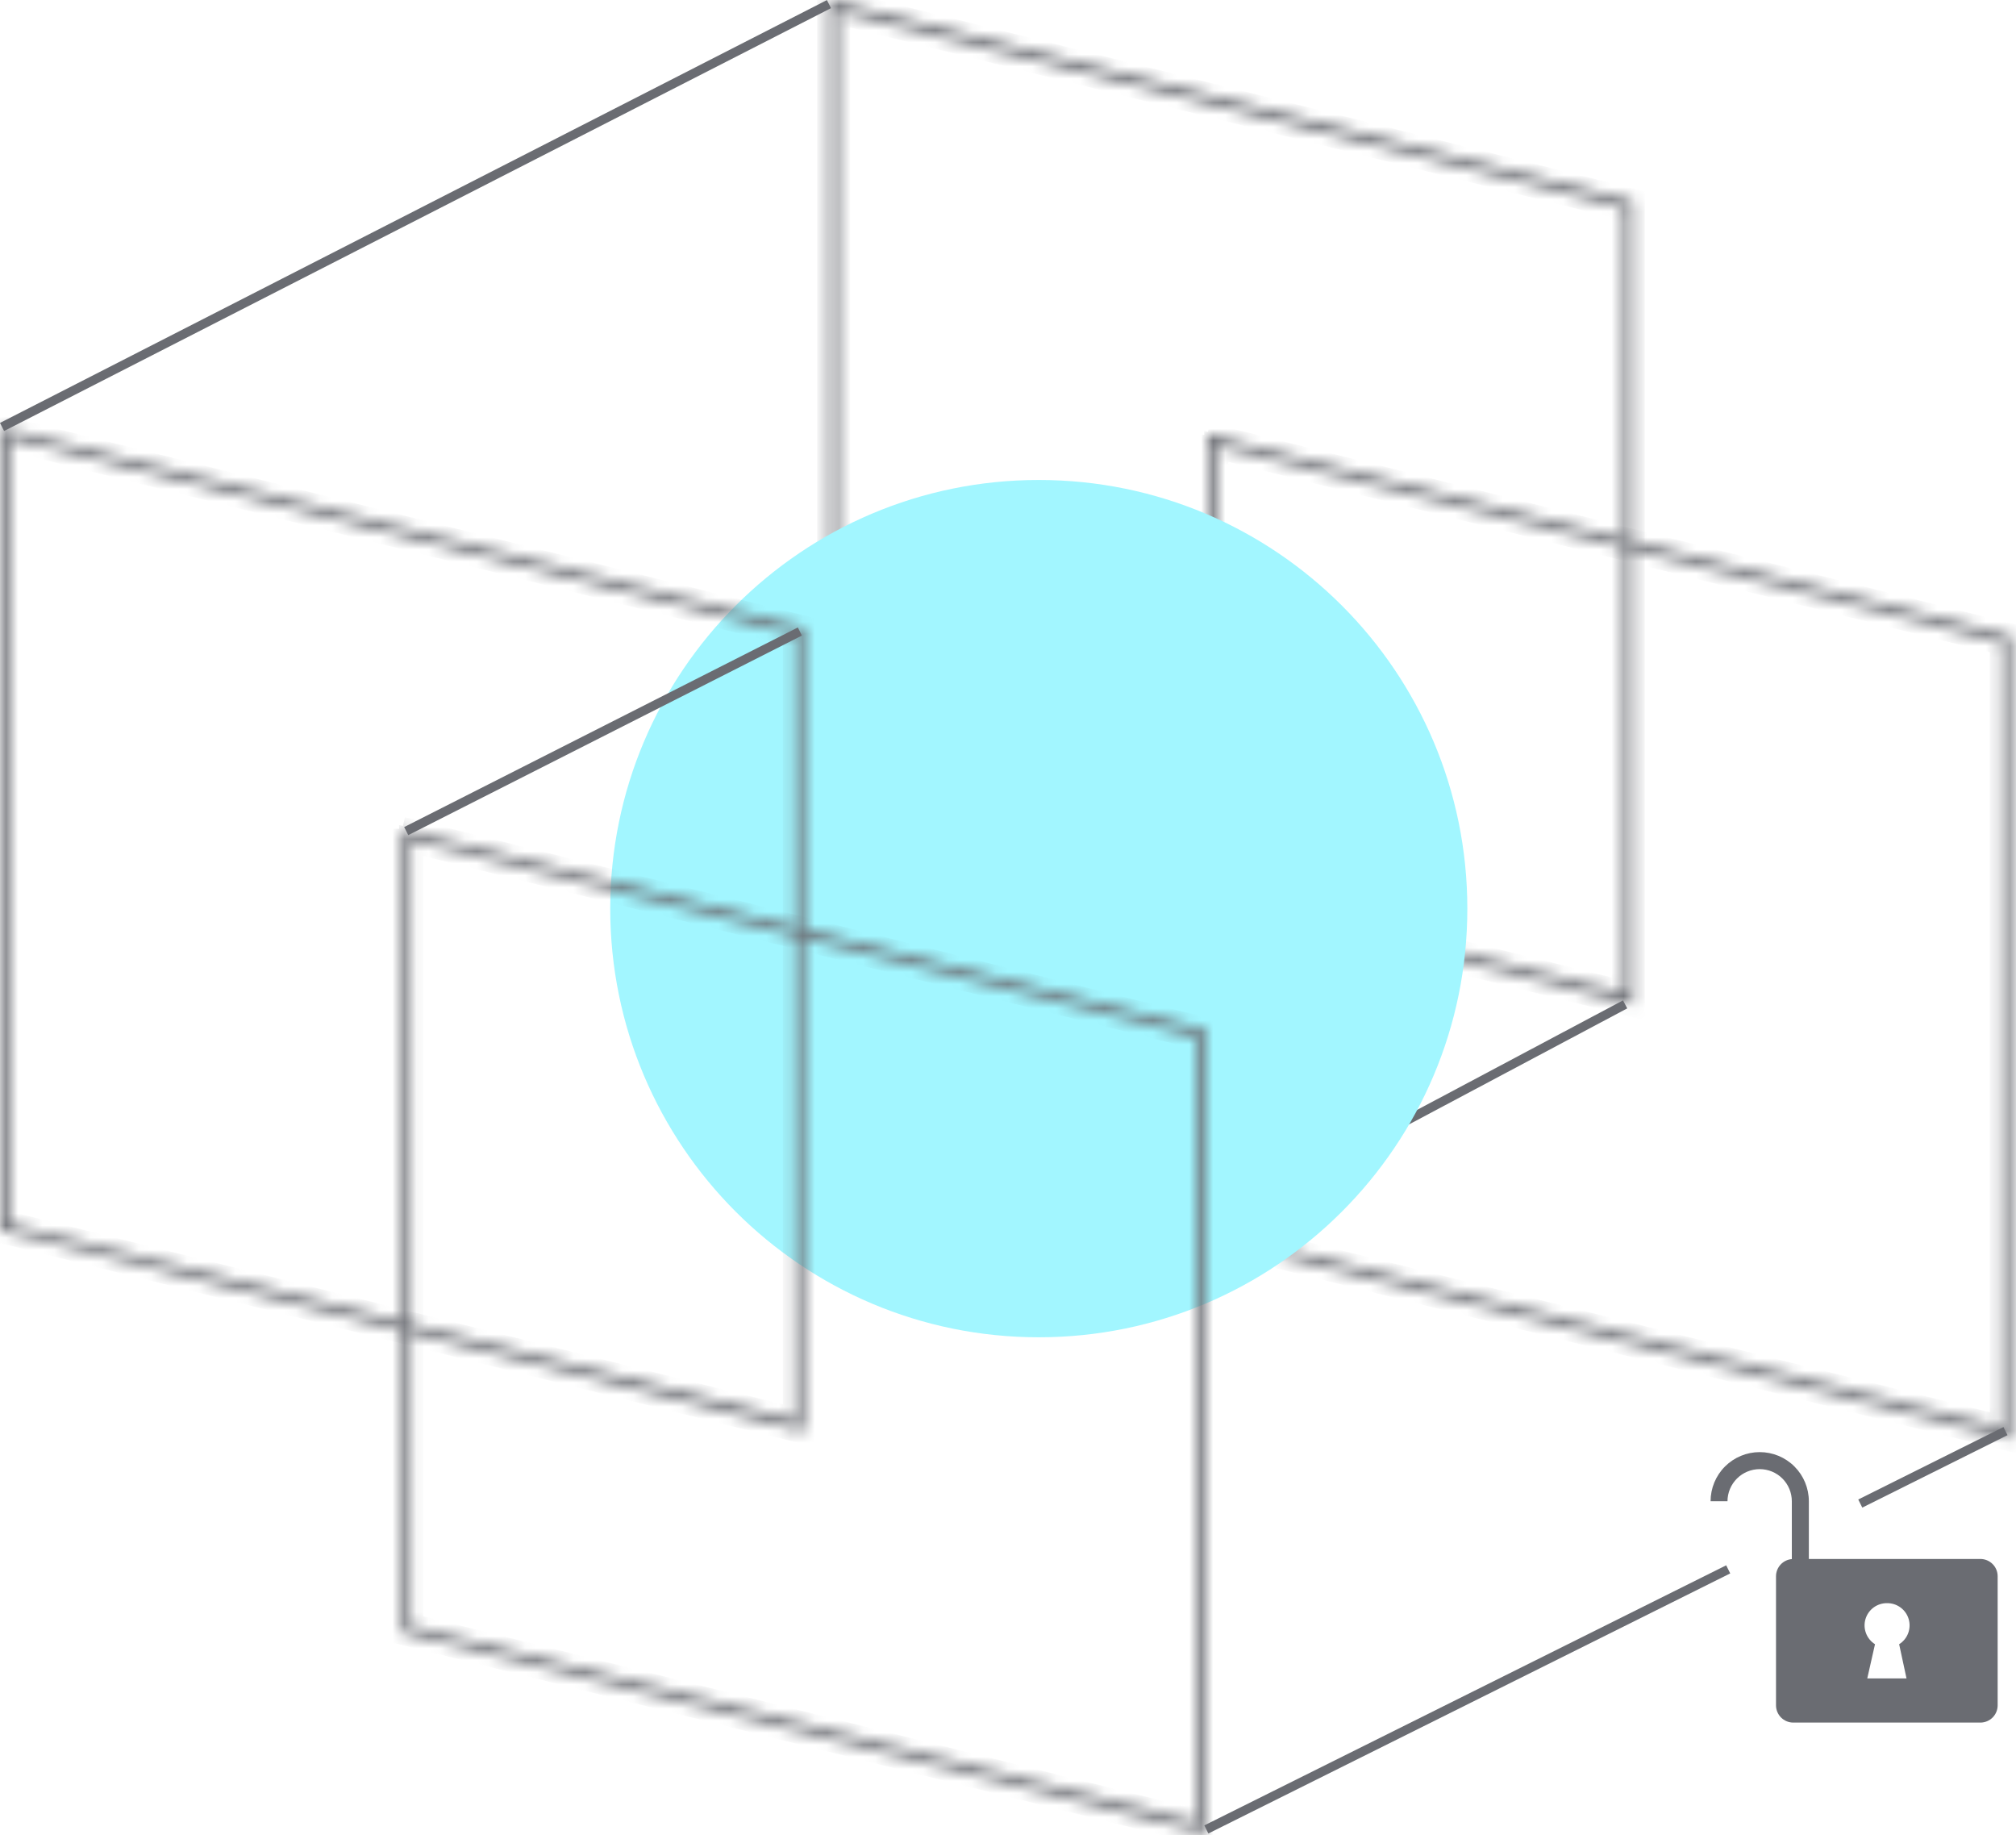 <svg width="167" height="152" viewBox="0 0 167 152" fill="none" xmlns="http://www.w3.org/2000/svg">
  <mask id="path-1-inside-1" fill="white">
    <path d="M69.43 1L134.5 17.23V82.23L69.43 66V1ZM68.68 0V66.57L135.25 83.21V16.64L68.68 0Z" />
  </mask>
  <path
    d="M69.43 1L69.672 0.03L68.43 -0.28V1H69.43ZM134.5 17.23H135.5V16.449L134.742 16.26L134.5 17.23ZM134.5 82.23L134.258 83.2L135.5 83.51V82.23H134.5ZM69.43 66H68.43V66.781L69.188 66.97L69.43 66ZM68.68 0L68.923 -0.97L67.68 -1.281V0H68.68ZM68.68 66.57H67.68V67.351L68.438 67.54L68.68 66.57ZM135.25 83.21L135.008 84.18L136.25 84.491V83.21H135.25ZM135.25 16.64H136.25V15.859L135.493 15.67L135.25 16.64ZM69.188 1.97L134.258 18.2L134.742 16.26L69.672 0.03L69.188 1.97ZM133.5 17.23V82.23H135.5V17.23H133.5ZM134.742 81.26L69.672 65.03L69.188 66.97L134.258 83.2L134.742 81.26ZM70.43 66V1H68.43V66H70.43ZM67.68 0V66.57H69.68V0H67.68ZM68.438 67.54L135.008 84.18L135.493 82.24L68.923 65.6L68.438 67.54ZM136.25 83.21V16.64H134.25V83.21H136.25ZM135.493 15.67L68.923 -0.97L68.438 0.97L135.008 17.61L135.493 15.67Z"
    fill="#6A6C72" mask="url(#path-1-inside-1)" />
  <mask id="path-3-inside-2" fill="white">
    <path d="M100.75 36.97L165.83 53.24V118.24L100.75 102V37V36.97ZM100 36V102.57L166.58 119.22V52.65L100 36.01V36Z" />
  </mask>
  <path
    d="M100.75 36.97L100.993 36L99.75 35.689V36.97H100.75ZM165.83 53.24H166.83V52.459L166.073 52.27L165.83 53.24ZM165.83 118.24L165.588 119.21L166.83 119.52V118.24H165.83ZM100.75 102H99.75V102.781L100.508 102.97L100.75 102ZM100 102.57H99V103.351L99.757 103.54L100 102.57ZM166.58 119.22L166.337 120.19L167.58 120.501V119.22H166.58ZM166.58 52.65H167.58V51.869L166.822 51.68L166.58 52.65ZM100 36.01H99V36.791L99.757 36.98L100 36.01ZM100.507 37.94L165.587 54.21L166.073 52.27L100.993 36L100.507 37.94ZM164.83 53.24V118.24H166.83V53.24H164.83ZM166.072 117.27L100.992 101.03L100.508 102.97L165.588 119.21L166.072 117.27ZM101.75 102V37H99.75V102H101.75ZM101.75 37V36.97H99.75V37H101.75ZM99 36V102.57H101V36H99ZM99.757 103.54L166.337 120.19L166.823 118.25L100.243 101.6L99.757 103.54ZM167.58 119.22V52.65H165.58V119.22H167.58ZM166.822 51.68L100.242 35.04L99.757 36.98L166.338 53.62L166.822 51.68ZM101 36.01V36H99V36.01H101Z"
    fill="#6A6C72" mask="url(#path-3-inside-2)" />
  <path d="M154.1 124.52L166.13 118.52" stroke="#6A6C72" stroke-width="0.75" stroke-miterlimit="10" />
  <path d="M99.93 151.51L143.16 129.97" stroke="#6A6C72" stroke-width="0.75" stroke-linejoin="round" />
  <path d="M100.16 101.5L134.62 83.18" stroke="#6A6C72" stroke-width="0.75" stroke-miterlimit="10" />
  <path d="M0.17 35.36L68.67 0.34" stroke="#6A6C72" stroke-width="0.75" stroke-linejoin="round" />
  <path
    d="M86.05 110.75C105.656 110.75 121.55 94.856 121.55 75.25C121.55 55.644 105.656 39.75 86.05 39.75C66.444 39.75 50.55 55.644 50.55 75.25C50.55 94.856 66.444 110.75 86.05 110.75Z"
    fill="#A2F6FF" />
  <mask id="path-10-inside-3" fill="white">
    <path
      d="M0.78 36.33L65.85 52.59V117.59L0.78 101.35V36.35V36.33ZM0.03 35.35V101.92L66.6 118.58V52L0 35.37L0.03 35.35Z" />
  </mask>
  <path
    d="M0.78 36.33L1.022 35.36L-0.22 35.049V36.33H0.78ZM65.85 52.59H66.85V51.809L66.092 51.62L65.85 52.59ZM65.85 117.59L65.608 118.56L66.85 118.87V117.59H65.85ZM0.78 101.35H-0.22V102.131L0.538 102.32L0.78 101.35ZM0.03 35.35H1.03V33.481L-0.525 34.518L0.03 35.35ZM0.03 101.92H-0.97V102.701L-0.213 102.89L0.03 101.92ZM66.6 118.58L66.357 119.55L67.6 119.861V118.58H66.6ZM66.6 52H67.6V51.219L66.842 51.03L66.6 52ZM0 35.37L-0.555 34.538L-2.436 35.792L-0.242 36.34L0 35.37ZM0.538 37.3L65.608 53.56L66.092 51.62L1.022 35.36L0.538 37.3ZM64.85 52.59V117.59H66.85V52.59H64.85ZM66.092 116.62L1.022 100.38L0.538 102.32L65.608 118.56L66.092 116.62ZM1.78 101.35V36.35H-0.22V101.35H1.78ZM1.78 36.35V36.33H-0.22V36.35H1.78ZM-0.97 35.35V101.92H1.03V35.35H-0.97ZM-0.213 102.89L66.357 119.55L66.843 117.61L0.273 100.95L-0.213 102.89ZM67.6 118.58V52H65.6V118.58H67.6ZM66.842 51.03L0.242 34.4L-0.242 36.34L66.358 52.97L66.842 51.03ZM0.555 36.202L0.585 36.182L-0.525 34.518L-0.555 34.538L0.555 36.202Z"
    fill="#6A6C72" mask="url(#path-10-inside-3)" />
  <mask id="path-12-inside-4" fill="white">
    <path
      d="M34.06 69.61L99.14 85.88V150.88L34.06 134.64V69.64V69.61ZM33.31 68.64V135.21L99.89 151.86V85.29L33.31 68.65V68.64Z" />
  </mask>
  <path
    d="M34.06 69.61L34.303 68.64L33.06 68.329V69.61H34.06ZM99.14 85.88H100.14V85.099L99.383 84.91L99.14 85.88ZM99.14 150.88L98.898 151.85L100.14 152.16V150.88H99.14ZM34.06 134.64H33.06V135.421L33.818 135.61L34.06 134.64ZM33.31 135.21H32.31V135.991L33.068 136.18L33.31 135.21ZM99.89 151.86L99.647 152.83L100.89 153.141V151.86H99.89ZM99.89 85.29H100.89V84.509L100.133 84.32L99.89 85.29ZM33.31 68.65H32.31V69.431L33.068 69.62L33.31 68.65ZM33.818 70.58L98.897 86.85L99.383 84.91L34.303 68.64L33.818 70.58ZM98.14 85.88V150.88H100.14V85.88H98.14ZM99.382 149.91L34.302 133.67L33.818 135.61L98.898 151.85L99.382 149.91ZM35.06 134.64V69.64H33.06V134.64H35.06ZM35.06 69.64V69.61H33.06V69.64H35.06ZM32.31 68.64V135.21H34.31V68.64H32.31ZM33.068 136.18L99.647 152.83L100.133 150.89L33.553 134.24L33.068 136.18ZM100.89 151.86V85.29H98.89V151.86H100.89ZM100.133 84.32L33.553 67.68L33.068 69.62L99.648 86.26L100.133 84.32ZM34.31 68.65V68.64H32.31V68.65H34.31Z"
    fill="#6A6C72" mask="url(#path-12-inside-4)" />
  <path
    d="M164.05 129.11H149.84V124.33C149.84 123.251 149.411 122.215 148.648 121.452C147.885 120.689 146.85 120.26 145.77 120.26V120.26C144.691 120.26 143.656 120.689 142.892 121.452C142.129 122.215 141.7 123.251 141.7 124.33H143.1C143.103 123.624 143.385 122.947 143.886 122.448C144.386 121.95 145.064 121.67 145.77 121.67C146.476 121.67 147.152 121.95 147.651 122.449C148.15 122.948 148.43 123.625 148.43 124.33V129.12C148.074 129.15 147.742 129.312 147.499 129.575C147.257 129.838 147.121 130.182 147.12 130.54V141.23C147.12 141.609 147.271 141.973 147.539 142.241C147.807 142.509 148.171 142.66 148.55 142.66H164.05C164.429 142.66 164.793 142.509 165.061 142.241C165.33 141.973 165.48 141.609 165.48 141.23V130.54C165.48 130.161 165.33 129.797 165.061 129.529C164.793 129.261 164.429 129.11 164.05 129.11ZM157.93 139H154.68L155.32 136.17C154.98 135.957 154.718 135.639 154.576 135.263C154.433 134.888 154.417 134.476 154.53 134.091C154.644 133.705 154.88 133.368 155.203 133.129C155.526 132.891 155.919 132.765 156.32 132.77C156.722 132.765 157.114 132.891 157.437 133.129C157.76 133.368 157.997 133.705 158.11 134.091C158.223 134.476 158.207 134.888 158.065 135.263C157.922 135.639 157.661 135.957 157.32 136.17L157.93 139Z"
    fill="#6A6C72" />
  <path d="M33.65 68.83L66.26 52.3" stroke="#6A6C72" stroke-width="0.75" stroke-linejoin="round" />
</svg>